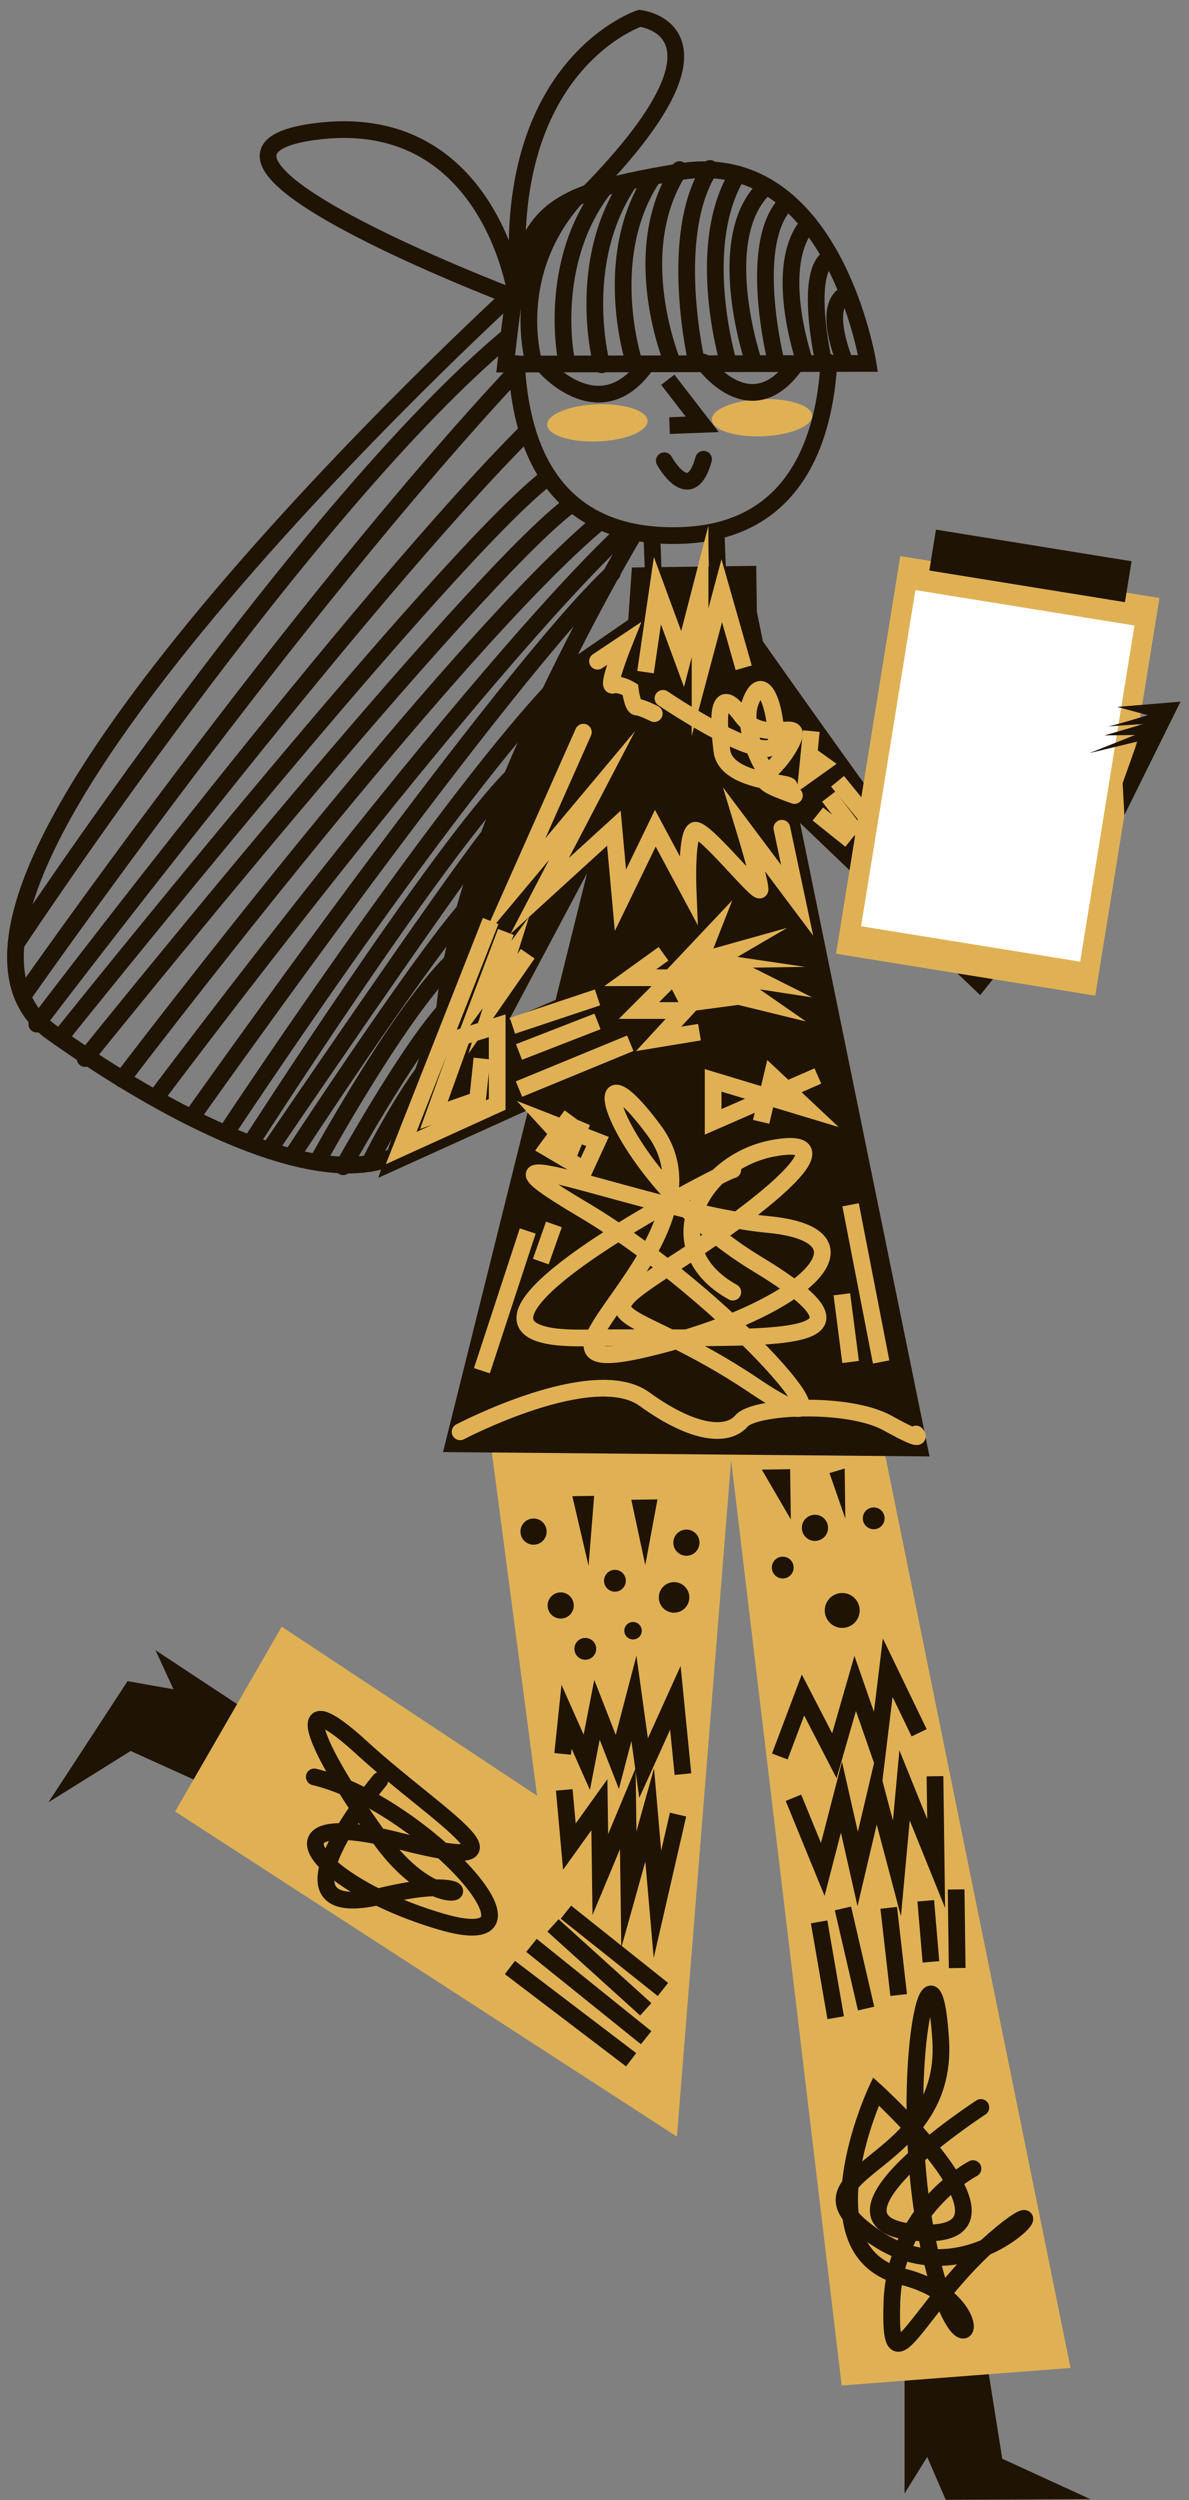 <svg width="79" height="166" viewBox="0 0 79 166" fill="none" xmlns="http://www.w3.org/2000/svg">
<rect x="0" y="0" width="79" height="166" fill="#808080" stroke="none"/>
<path d="M34.319 24.146C34.57 29.186 36.44 35.887 45.336 35.551C52.938 35.261 54.796 28.988 55.075 24.056" stroke="#1F1304" stroke-width="1.11" stroke-miterlimit="10" stroke-linecap="round"/>
<path d="M44.369 25.215L46.657 28.176L44.485 28.259" stroke="#1F1304" stroke-width="1.11" stroke-miterlimit="10"/>
<path d="M39.739 29.309C41.58 29.236 43.051 28.624 43.023 27.944C42.996 27.263 41.482 26.771 39.64 26.845C37.799 26.919 36.329 27.53 36.356 28.211C36.383 28.891 37.898 29.383 39.739 29.309Z" fill="#E0B154"/>
<path d="M50.678 28.969C52.519 28.895 53.99 28.284 53.963 27.603C53.935 26.923 52.421 26.431 50.58 26.505C48.738 26.578 47.268 27.189 47.295 27.87C47.322 28.55 48.837 29.042 50.678 28.969Z" fill="#E0B154"/>
<path d="M36.295 24.435C36.295 24.435 39.93 28.503 42.963 24.183" stroke="#1F1304" stroke-width="1.11" stroke-miterlimit="10" stroke-linecap="round"/>
<path d="M46.718 24.039C46.718 24.039 49.859 28.489 52.887 24.168" stroke="#1F1304" stroke-width="1.11" stroke-miterlimit="10" stroke-linecap="round"/>
<path d="M44.138 30.592C44.138 30.592 45.852 33.719 46.747 30.494" stroke="#1F1304" stroke-width="1.11" stroke-miterlimit="10" stroke-linecap="round"/>
<path d="M43.308 35.486L43.464 39.611" stroke="#1F1304" stroke-width="1.11" stroke-miterlimit="10"/>
<path d="M47.578 35.263L47.737 39.448" stroke="#1F1304" stroke-width="1.11" stroke-miterlimit="10"/>
<path d="M33.596 24.174L57.672 24.132C57.672 24.132 55.386 9.714 45.151 11.407C34.917 13.1 34.682 14.559 33.596 24.174Z" stroke="#1F1304" stroke-width="1.11" stroke-miterlimit="10" stroke-linecap="round"/>
<path d="M35.479 24.103C35.479 24.103 33.699 18.244 38.274 13.129" stroke="#1F1304" stroke-width="1.11" stroke-miterlimit="10" stroke-linecap="round"/>
<path d="M37.652 24.02C37.652 24.02 36.239 17.506 40.183 12.445" stroke="#1F1304" stroke-width="1.11" stroke-miterlimit="10" stroke-linecap="round"/>
<path d="M39.98 24.223C39.98 24.223 38.132 17.451 41.841 12.03" stroke="#1F1304" stroke-width="1.11" stroke-miterlimit="10" stroke-linecap="round"/>
<path d="M42.153 24.14C42.153 24.14 39.861 17.264 43.285 11.913" stroke="#1F1304" stroke-width="1.11" stroke-miterlimit="10" stroke-linecap="round"/>
<path d="M44.711 24.155C44.711 24.155 41.583 16.763 45.146 11.262" stroke="#1F1304" stroke-width="1.11" stroke-miterlimit="10" stroke-linecap="round"/>
<path d="M46.305 24.152C46.305 24.152 44.296 15.645 47.175 11.185" stroke="#1F1304" stroke-width="1.11" stroke-miterlimit="10" stroke-linecap="round"/>
<path d="M48.387 24.049C48.387 24.049 46.083 16.328 49.011 11.563" stroke="#1F1304" stroke-width="1.11" stroke-miterlimit="10" stroke-linecap="round"/>
<path d="M50.096 24.129C50.096 24.129 47.205 15.713 50.919 12.365" stroke="#1F1304" stroke-width="1.11" stroke-miterlimit="10" stroke-linecap="round"/>
<path d="M51.578 24.072C51.578 24.072 49.532 16.018 52.334 13.378" stroke="#1F1304" stroke-width="1.11" stroke-miterlimit="10" stroke-linecap="round"/>
<path d="M53.461 24.001C53.461 24.001 51.254 17.657 53.725 14.831" stroke="#1F1304" stroke-width="1.11" stroke-miterlimit="10" stroke-linecap="round"/>
<path d="M54.747 24.138C54.747 24.138 53.322 17.917 55.202 17.047" stroke="#1F1304" stroke-width="1.11" stroke-miterlimit="10" stroke-linecap="round"/>
<path d="M56.16 24.084C56.16 24.084 54.477 20.196 56.336 19.47" stroke="#1F1304" stroke-width="1.11" stroke-miterlimit="10" stroke-linecap="round"/>
<path d="M1.073 62.665C1.073 62.665 20.38 33.459 33.811 22.308" stroke="#1F1304" stroke-width="1.11" stroke-miterlimit="10" stroke-linecap="round"/>
<path d="M1.508 66.161C1.508 66.161 19.325 40.65 34.35 24.593" stroke="#1F1304" stroke-width="1.11" stroke-miterlimit="10" stroke-linecap="round"/>
<path d="M2.448 68.003C2.448 68.003 23.83 39.809 35.038 28.612" stroke="#1F1304" stroke-width="1.11" stroke-miterlimit="10" stroke-linecap="round"/>
<path d="M3.972 68.922C3.972 68.922 29.849 36.584 36.44 31.656" stroke="#1F1304" stroke-width="1.11" stroke-miterlimit="10" stroke-linecap="round"/>
<path d="M5.656 70.287C5.656 70.287 31.338 38.376 37.89 33.53" stroke="#1F1304" stroke-width="1.11" stroke-miterlimit="10" stroke-linecap="round"/>
<path d="M8.113 71.661C8.113 71.661 30.18 42.652 39.89 34.616" stroke="#1F1304" stroke-width="1.11" stroke-miterlimit="10" stroke-linecap="round"/>
<path d="M10.341 72.901C10.341 72.901 31.763 44.332 41.568 35.204" stroke="#1F1304" stroke-width="1.11" stroke-miterlimit="10" stroke-linecap="round"/>
<path d="M12.888 73.981C12.888 73.981 33.744 44.506 40.683 38.061" stroke="#1F1304" stroke-width="1.11" stroke-miterlimit="10" stroke-linecap="round"/>
<path d="M15.04 75.187C15.04 75.187 28.82 54.324 36.527 46.006" stroke="#1F1304" stroke-width="1.11" stroke-miterlimit="10" stroke-linecap="round"/>
<path d="M16.648 75.917C16.648 75.917 29.136 56.481 34.017 51.575" stroke="#1F1304" stroke-width="1.11" stroke-miterlimit="10" stroke-linecap="round"/>
<path d="M17.869 76.379C17.869 76.379 29.575 59.181 32.467 55.507" stroke="#1F1304" stroke-width="1.11" stroke-miterlimit="10" stroke-linecap="round"/>
<path d="M19.355 76.817C19.355 76.817 27.439 64.445 30.839 60.48" stroke="#1F1304" stroke-width="1.11" stroke-miterlimit="10" stroke-linecap="round"/>
<path d="M21.119 77.081C21.119 77.081 26.42 67.384 30.017 63.85" stroke="#1F1304" stroke-width="1.11" stroke-miterlimit="10" stroke-linecap="round"/>
<path d="M22.803 77.468C22.803 77.468 26.976 69.956 29.526 67.113" stroke="#1F1304" stroke-width="1.11" stroke-miterlimit="10" stroke-linecap="round"/>
<path d="M24.54 77.254C24.54 77.254 27.053 72.096 29.435 69.603" stroke="#1F1304" stroke-width="1.11" stroke-miterlimit="10" stroke-linecap="round"/>
<path d="M26.226 76.748C26.226 76.748 27.891 73.414 29.381 71.408" stroke="#1F1304" stroke-width="1.11" stroke-miterlimit="10" stroke-linecap="round"/>
<path d="M33.885 19.641C33.885 19.641 9.388 10.304 20.876 8.743C32.363 7.182 34.231 19.324 34.231 19.324C34.231 19.324 -9.618 59.286 3.462 68.567C16.542 77.848 29.784 82.077 29.435 69.603C29.085 57.129 42.199 35.34 42.199 35.34" stroke="#1F1304" stroke-width="1.11" stroke-miterlimit="10" stroke-linecap="round"/>
<path d="M34.411 18.414C33.575 4.144 42.496 1.217 42.496 1.217C42.496 1.217 49.723 1.958 39.117 12.791" stroke="#1F1304" stroke-width="1.11" stroke-miterlimit="10" stroke-linecap="round"/>
<path d="M60.1 156.276V165.563L61.606 163.138L62.837 165.982L72.445 165.938L66.592 163.255L65.36 155.508L60.1 156.276Z" fill="#1F1304"/>
<path d="M18.085 114.686L10.332 109.571L11.526 112.164L8.475 111.625L3.219 119.668L8.683 116.262L15.83 119.5L18.085 114.686Z" fill="#1F1304"/>
<path d="M32.232 93.041L35.685 119.233L18.719 108.009L11.635 120.281L44.976 141.868L48.578 96.958L55.924 158.392L71.13 157.227L58.015 92.696L32.232 93.041Z" fill="#E0B154"/>
<path d="M25.234 118.214C25.234 118.214 17.101 127.891 25.337 125.896C33.573 123.902 29.865 128.446 25.286 122.128C20.707 115.81 19.054 111.483 24.046 116.056C29.038 120.629 36.194 124.735 26.592 122.254C16.991 119.772 20.832 125.086 29.274 127.582C37.715 130.078 27.862 119.629 20.881 117.982" stroke="#1F1304" stroke-width="1.11" stroke-miterlimit="10" stroke-linecap="round"/>
<path d="M65.172 139.932C65.172 139.932 53.1 147.776 61.08 148.249C69.059 148.722 58.2 138.865 58.2 138.865C58.2 138.865 53.271 149.514 59.959 151.164C66.647 152.813 63.838 159.374 61.668 148.966C59.498 138.559 61.949 126.645 62.503 135.473C63.057 144.302 51.455 144.025 58.185 148.578C64.915 153.131 71.461 144.051 66.157 148.616C60.854 153.18 59.055 159.149 59.258 152.912C59.461 146.675 64.647 143.99 64.647 143.99" stroke="#1F1304" stroke-width="1.11" stroke-miterlimit="10" stroke-linecap="round"/>
<path d="M38.027 99.342L39.477 99.323L39.104 103.967L38.027 99.342Z" fill="#1F1304"/>
<path d="M43.685 99.557L41.945 99.58L42.873 103.917L43.685 99.557Z" fill="#1F1304"/>
<path d="M50.616 97.58L52.5 97.553L52.544 100.887L50.616 97.58Z" fill="#1F1304"/>
<path d="M56.123 97.506L55.112 97.809L56.167 100.839L56.123 97.506Z" fill="#1F1304"/>
<path d="M37.255 107.471C37.735 107.471 38.124 107.081 38.124 106.601C38.124 106.121 37.735 105.731 37.255 105.731C36.774 105.731 36.385 106.121 36.385 106.601C36.385 107.081 36.774 107.471 37.255 107.471Z" fill="#1F1304"/>
<path d="M40.857 105.684C41.257 105.684 41.581 105.359 41.581 104.959C41.581 104.559 41.257 104.234 40.857 104.234C40.456 104.234 40.132 104.559 40.132 104.959C40.132 105.359 40.456 105.684 40.857 105.684Z" fill="#1F1304"/>
<path d="M45.606 103.299C46.087 103.299 46.476 102.91 46.476 102.429C46.476 101.949 46.087 101.56 45.606 101.56C45.126 101.56 44.737 101.949 44.737 102.429C44.737 102.91 45.126 103.299 45.606 103.299Z" fill="#1F1304"/>
<path d="M42.061 108.857C42.381 108.857 42.641 108.597 42.641 108.277C42.641 107.957 42.381 107.697 42.061 107.697C41.741 107.697 41.481 107.957 41.481 108.277C41.481 108.597 41.741 108.857 42.061 108.857Z" fill="#1F1304"/>
<path d="M44.786 107.08C45.346 107.08 45.801 106.625 45.801 106.065C45.801 105.505 45.346 105.05 44.786 105.05C44.226 105.05 43.772 105.505 43.772 106.065C43.772 106.625 44.226 107.08 44.786 107.08Z" fill="#1F1304"/>
<path d="M38.888 110.203C39.288 110.203 39.613 109.879 39.613 109.478C39.613 109.078 39.288 108.754 38.888 108.754C38.488 108.754 38.163 109.078 38.163 109.478C38.163 109.879 38.488 110.203 38.888 110.203Z" fill="#1F1304"/>
<path d="M35.45 102.566C35.93 102.566 36.32 102.176 36.32 101.696C36.32 101.216 35.93 100.826 35.45 100.826C34.97 100.826 34.58 101.216 34.58 101.696C34.58 102.176 34.97 102.566 35.45 102.566Z" fill="#1F1304"/>
<path d="M52.008 104.808C52.408 104.808 52.732 104.484 52.732 104.083C52.732 103.683 52.408 103.359 52.008 103.359C51.607 103.359 51.283 103.683 51.283 104.083C51.283 104.484 51.607 104.808 52.008 104.808Z" fill="#1F1304"/>
<path d="M54.147 102.315C54.627 102.315 55.017 101.926 55.017 101.445C55.017 100.965 54.627 100.576 54.147 100.576C53.666 100.576 53.277 100.965 53.277 101.445C53.277 101.926 53.666 102.315 54.147 102.315Z" fill="#1F1304"/>
<path d="M58.052 101.538C58.452 101.538 58.776 101.214 58.776 100.813C58.776 100.413 58.452 100.089 58.052 100.089C57.651 100.089 57.327 100.413 57.327 100.813C57.327 101.214 57.651 101.538 58.052 101.538Z" fill="#1F1304"/>
<path d="M55.959 108.09C56.599 108.09 57.118 107.571 57.118 106.93C57.118 106.29 56.599 105.771 55.959 105.771C55.318 105.771 54.799 106.29 54.799 106.93C54.799 107.571 55.318 108.09 55.959 108.09Z" fill="#1F1304"/>
<path d="M37.385 116.456L37.643 113.989L38.988 117.014L39.665 113.527L41.016 116.988L42.119 112.769L42.761 117.4L44.873 112.732L45.376 117.798" stroke="#1F1304" stroke-width="1.11" stroke-miterlimit="10"/>
<path d="M37.491 118.846L37.831 122.612L39.825 119.83L39.887 124.469L41.712 120.094L41.784 125.457L43.167 120.51L43.682 126.447L45.051 120.486" stroke="#1F1304" stroke-width="1.11" stroke-miterlimit="10"/>
<path d="M51.813 116.627L53.353 112.545L55.437 116.578L56.821 111.776L58.329 116.105L58.982 110.731L61.07 115.053" stroke="#1F1304" stroke-width="1.11" stroke-miterlimit="10"/>
<path d="M52.719 119.368L54.667 124.127L55.908 119.326L56.986 124.095L58.22 118.859L59.595 124.059L60.101 118.545L62.2 123.734L62.123 117.938" stroke="#1F1304" stroke-width="1.11" stroke-miterlimit="10"/>
<path d="M37.6 126.964L44.047 132.097" stroke="#1F1304" stroke-width="1.11" stroke-miterlimit="10"/>
<path d="M36.744 127.844L42.905 133.414" stroke="#1F1304" stroke-width="1.11" stroke-miterlimit="10"/>
<path d="M35.312 129.168L42.931 135.299" stroke="#1F1304" stroke-width="1.11" stroke-miterlimit="10"/>
<path d="M33.88 130.638L41.934 136.763" stroke="#1F1304" stroke-width="1.11" stroke-miterlimit="10"/>
<path d="M54.424 127.608L55.525 133.972" stroke="#1F1304" stroke-width="1.11" stroke-miterlimit="10"/>
<path d="M56.007 126.717L57.546 133.364" stroke="#1F1304" stroke-width="1.11" stroke-miterlimit="10"/>
<path d="M59.05 126.676L59.709 132.465" stroke="#1F1304" stroke-width="1.11" stroke-miterlimit="10"/>
<path d="M61.509 126.209L61.854 130.263" stroke="#1F1304" stroke-width="1.11" stroke-miterlimit="10"/>
<path d="M63.528 125.456L63.597 130.674" stroke="#1F1304" stroke-width="1.11" stroke-miterlimit="10"/>
<path d="M74.706 54.123L73.692 51.514C73.692 51.514 63.287 58.85 63.003 59.289C62.767 59.654 53.719 46.884 50.691 42.589L50.287 40.614L50.246 37.57L41.984 37.68L41.741 41.159L36.571 44.711L25.134 78.206L35.098 73.691L29.436 96.414L61.76 96.704L53.157 54.639L65.124 66.074L74.706 54.123ZM36.916 66.393L33.831 67.706L39.01 57.968L36.916 66.393Z" fill="#1F1304"/>
<path d="M44.086 64.616L48.659 59.773L47.398 62.978L52.307 61.606L48.998 63.537L53.5 64.2L50.022 64.248L53.963 66.225L50.478 65.69L53.551 67.823L49.042 66.723L45.425 67.207L44.086 64.616Z" fill="#E0B154"/>
<path d="M44.086 63.33L41.876 64.921H44.63L42.455 67.096H45.499L43.76 68.98L46.476 68.533" stroke="#E0B154" stroke-width="1.11" stroke-miterlimit="10"/>
<path d="M39.701 66.226L34.048 68.11" stroke="#E0B154" stroke-width="1.11" stroke-miterlimit="10"/>
<path d="M39.701 67.82L34.483 69.85" stroke="#E0B154" stroke-width="1.11" stroke-miterlimit="10"/>
<path d="M41.876 69.27L34.483 72.314" stroke="#E0B154" stroke-width="1.11" stroke-miterlimit="10"/>
<path d="M32.599 61.153L26.656 76.227L33.034 73.328V68.11L30.715 68.835L28.83 74.053L31.729 73.038L32.019 70.284" stroke="#E0B154" stroke-width="1.11" stroke-miterlimit="10"/>
<path d="M33.614 61.878L32.019 66.081L33.614 63.907L32.744 66.661L35.063 63.327" stroke="#E0B154" stroke-width="1.11" stroke-miterlimit="10"/>
<path d="M42.89 44.629L43.68 39.221L45.354 43.759L46.514 39.266V44.629L47.955 39.221L49.413 44.339" stroke="#E0B154" stroke-width="1.11" stroke-miterlimit="10"/>
<path d="M44.05 46.368C44.05 46.368 51.732 51.586 51.587 48.977C51.442 46.368 50.572 44.629 49.848 46.658C49.123 48.687 51.297 52.746 52.312 52.311C53.326 51.876 48.253 52.166 47.963 49.847C47.673 47.528 47.673 45.353 49.268 47.528C50.862 49.702 53.761 47.238 52.457 49.557C51.152 51.876 49.345 51.586 52.784 52.821" stroke="#E0B154" stroke-width="1.11" stroke-miterlimit="10" stroke-linecap="round"/>
<path d="M55.646 51.876L58.255 55.065" stroke="#E0B154" stroke-width="1.11" stroke-miterlimit="10"/>
<path d="M55.066 52.891L56.95 55.355" stroke="#E0B154" stroke-width="1.11" stroke-miterlimit="10"/>
<path d="M54.341 54.05L56.515 55.79" stroke="#E0B154" stroke-width="1.11" stroke-miterlimit="10"/>
<path d="M53.906 48.542L53.616 51.441L54.631 50.717L53.616 49.992" stroke="#E0B154" stroke-width="1.11" stroke-miterlimit="10"/>
<path d="M58.545 57.094L60.864 58.979" stroke="#E0B154" stroke-width="1.11" stroke-miterlimit="10"/>
<path d="M65.937 59.414L64.922 64.197" stroke="#E0B154" stroke-width="1.11" stroke-miterlimit="10"/>
<path d="M64.922 58.254L63.908 63.327" stroke="#E0B154" stroke-width="1.11" stroke-miterlimit="10"/>
<path d="M63.908 58.254L63.618 60.718" stroke="#E0B154" stroke-width="1.11" stroke-miterlimit="10"/>
<path d="M59.704 56.659L62.023 58.979" stroke="#E0B154" stroke-width="1.11" stroke-miterlimit="10"/>
<path d="M39.701 43.904L41.441 42.744C41.441 42.744 40.281 45.643 40.716 45.498C41.151 45.353 41.876 45.788 41.876 45.788C41.876 45.788 42.021 46.948 42.31 46.948C42.6 46.948 43.47 47.383 43.47 47.383" stroke="#E0B154" stroke-width="1.11" stroke-miterlimit="10" stroke-linecap="round"/>
<path d="M48.688 77.677C48.253 77.677 26.221 88.983 38.687 88.838C51.152 88.693 59.849 89.707 50.282 83.91C40.716 78.112 38.107 67.82 43.47 75.068C48.833 82.315 32.454 92.027 42.89 89.562C53.326 87.098 58.689 82.025 51.007 81.3C43.325 80.576 29.12 74.633 38.687 80.286C48.253 85.939 58.544 97.68 50.138 92.027C41.731 86.374 38.252 88.113 44.775 83.91C51.297 79.706 56.37 75.358 51.442 76.227C46.514 77.097 43.47 82.895 48.688 85.794" stroke="#E0B154" stroke-width="1.11" stroke-miterlimit="10" stroke-linecap="round"/>
<path d="M30.57 95.07C30.57 95.07 39.404 90.432 42.815 92.896C46.225 95.36 48.398 95.36 49.268 94.346C50.138 93.331 56.37 93.041 58.979 94.491C61.589 95.94 60.864 95.215 60.864 95.215" stroke="#E0B154" stroke-width="1.11" stroke-miterlimit="10" stroke-linecap="round"/>
<path d="M54.341 71.444L47.383 74.488V71.734L53.616 73.618L51.297 71.444L50.572 74.488" stroke="#E0B154" stroke-width="1.11" stroke-miterlimit="10"/>
<path d="M56.515 79.996L58.544 90.432" stroke="#E0B154" stroke-width="1.11" stroke-miterlimit="10"/>
<path d="M55.935 85.939L56.515 90.432" stroke="#E0B154" stroke-width="1.11" stroke-miterlimit="10"/>
<path d="M35.063 81.735L32.019 91.012" stroke="#E0B154" stroke-width="1.11" stroke-miterlimit="10"/>
<path d="M36.802 81.3L35.933 83.765" stroke="#E0B154" stroke-width="1.11" stroke-miterlimit="10"/>
<path d="M38.687 74.488L37.962 76.227L36.368 74.488L39.701 75.793L38.832 77.677L36.368 76.227L37.962 74.053" stroke="#E0B154" stroke-width="1.11" stroke-miterlimit="10"/>
<path d="M77.037 39.706L59.817 36.923L55.55 63.327L72.77 66.11L77.037 39.706Z" fill="#E0B154"/>
<path d="M38.759 48.615L34.121 59.051L39.339 52.819L35.86 59.486L40.788 54.993L41.223 59.776L43.542 54.993L45.717 59.051C45.717 59.051 45.572 55.428 46.151 55.138C46.731 54.848 50.5 59.631 50.5 59.051C50.5 58.471 49.485 55.138 49.485 55.138L52.964 59.776L51.949 54.993" stroke="#E0B154" stroke-width="1.11" stroke-miterlimit="10" stroke-linecap="round"/>
<path d="M75.378 41.532L60.82 39.18L57.212 61.501L71.77 63.854L75.378 41.532Z" fill="white"/>
<path d="M74.232 46.935L78.436 46.589L74.706 54.123L74.59 52.004L75.576 49.237L72.387 50.004L75.415 48.803L73.386 48.831L75.985 48.071C75.985 48.071 73.231 48.253 73.52 48.248C73.81 48.244 76.264 47.487 76.264 47.487L74.232 46.935Z" fill="#1F1304"/>
<path d="M75.184 37.266L62.187 35.166L61.748 37.882L74.745 39.983L75.184 37.266Z" fill="#1F1304"/>
</svg>
